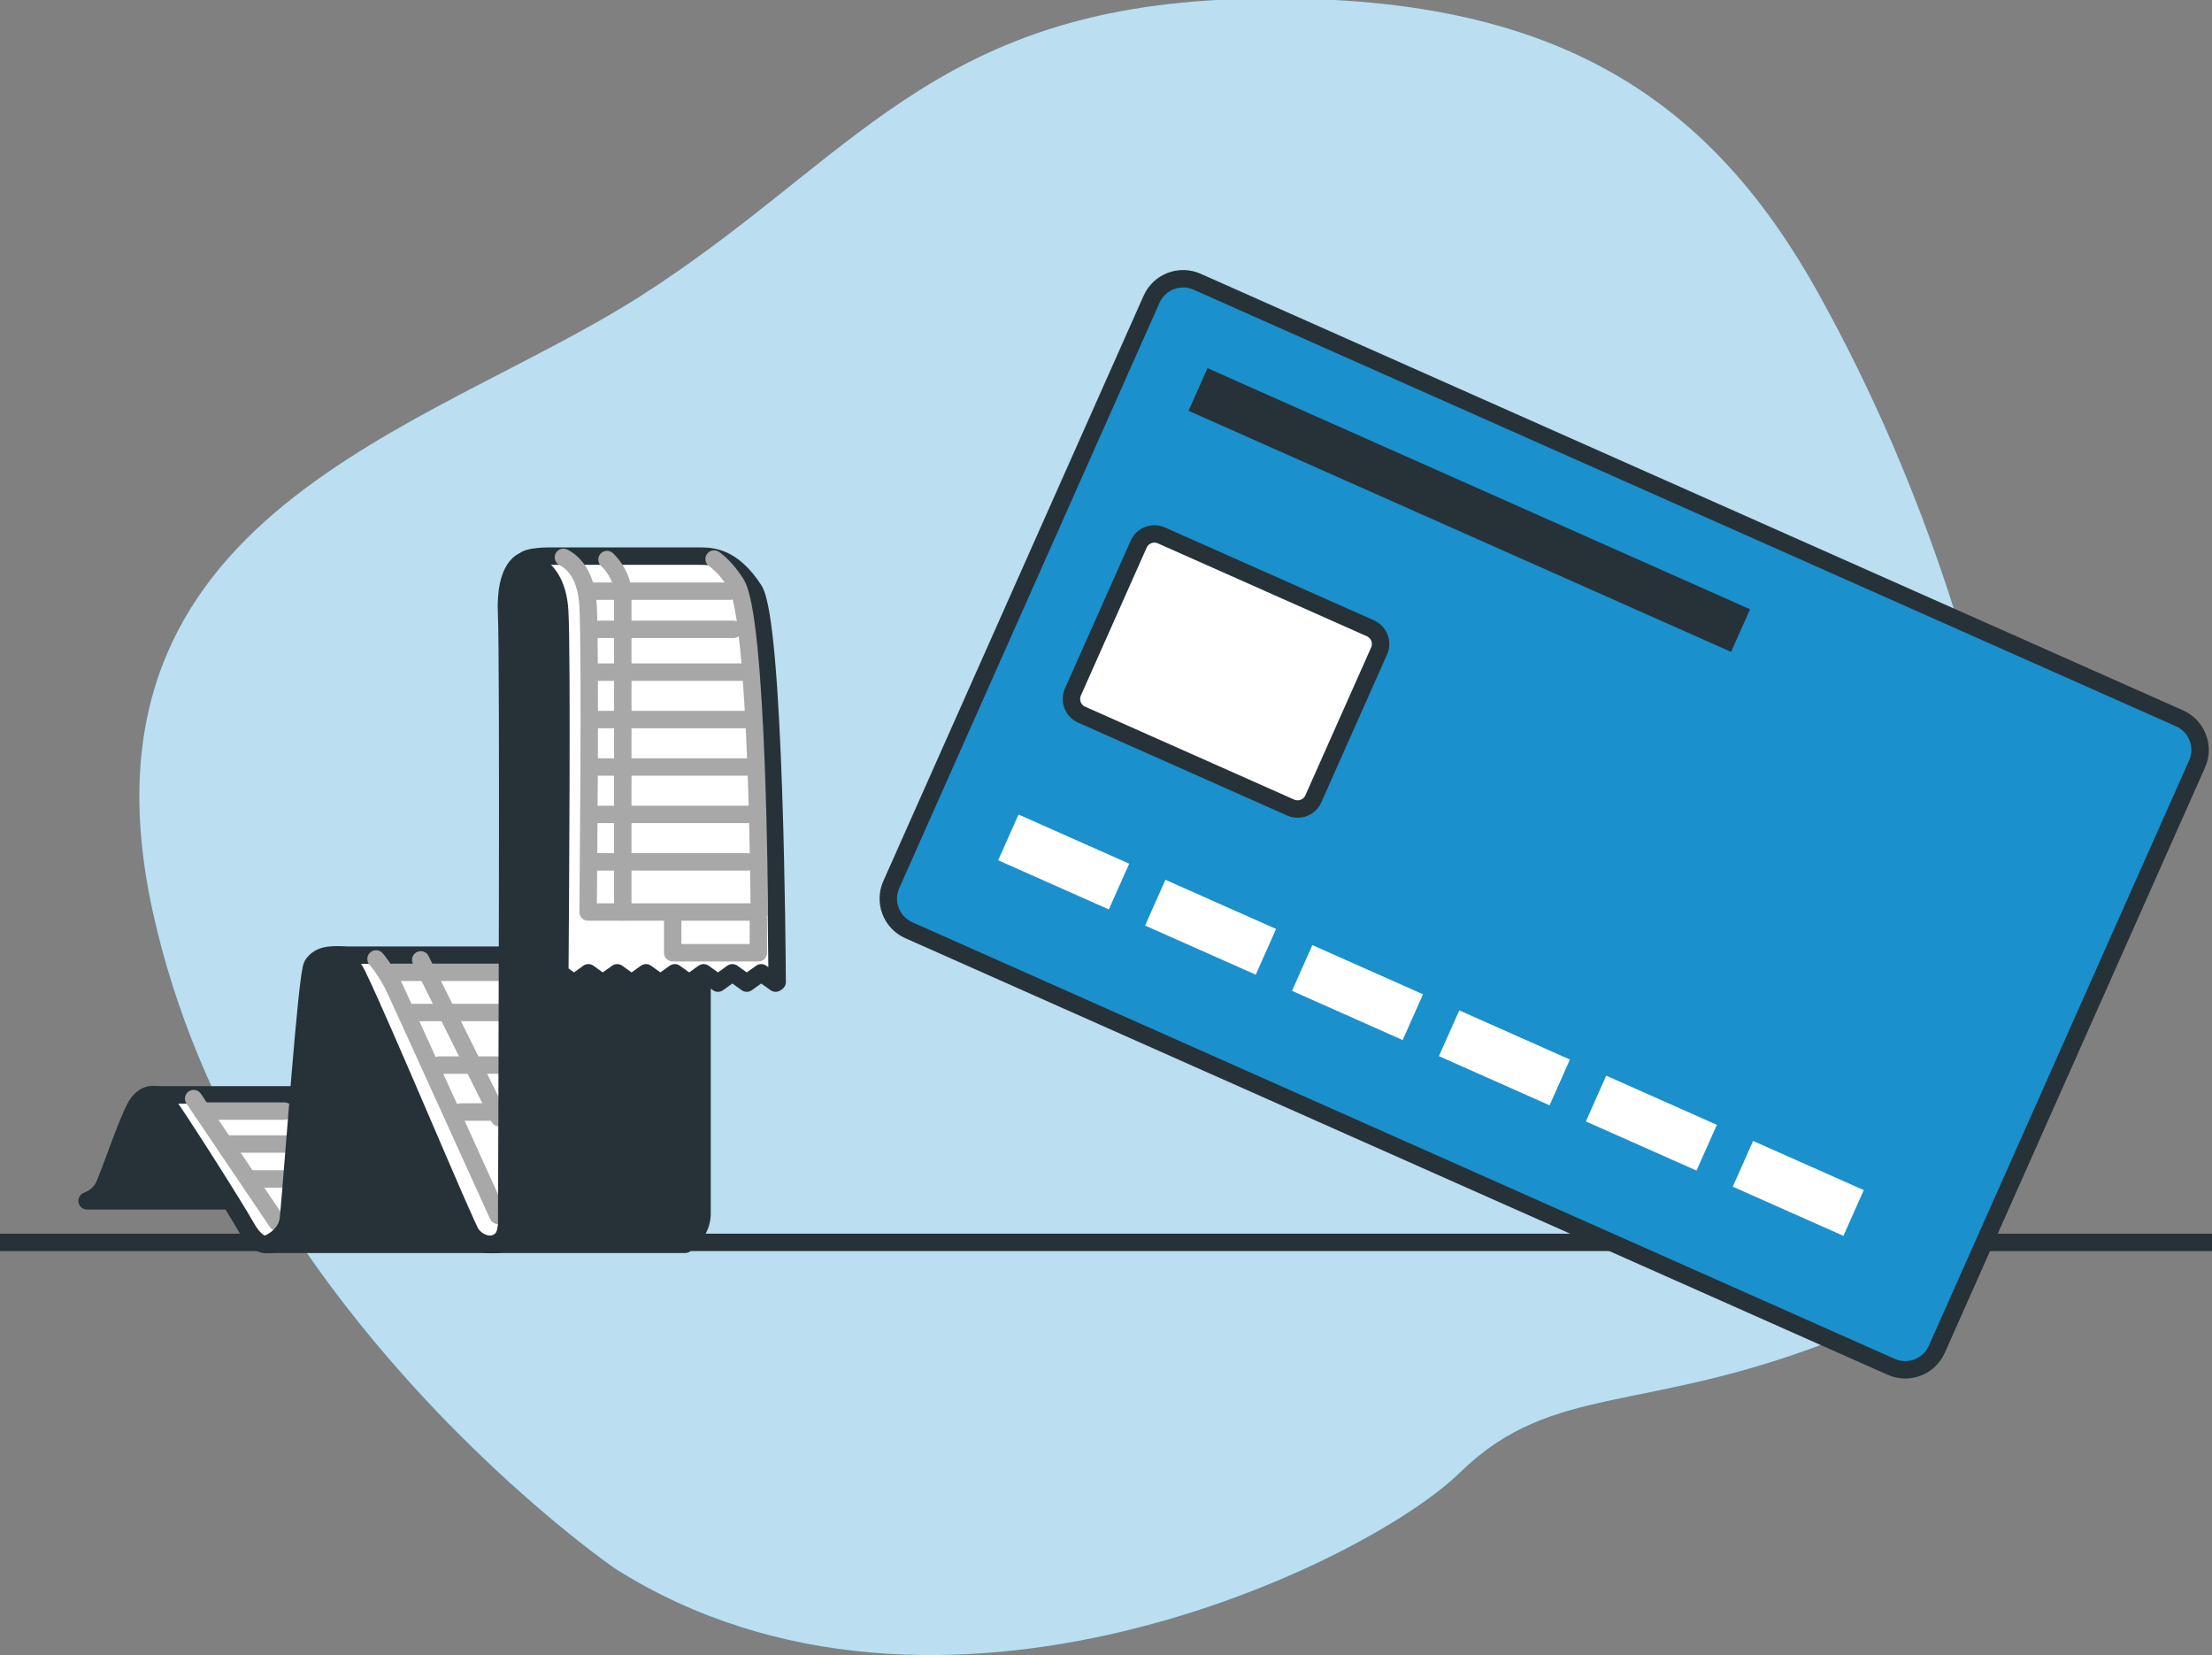 <svg width="127" height="95" viewBox="0 0 127 95" fill="none" xmlns="http://www.w3.org/2000/svg">
<rect x="0" y="0" width="127" height="95" fill="#808080" stroke="none"/>
<g clip-path="url(#clip0_404_961)">
<path d="M35.325 90.044C35.325 90.044 13.845 75.331 8.78 52.375C3.714 29.421 24.531 24.794 36.74 17.015C48.949 9.235 53.445 0.484 71.134 -0.055C88.827 -0.591 97.98 5.321 104.364 16.775C110.752 28.229 114.165 39.993 116.171 51.473C118.177 62.952 117.193 72.122 105.835 76.696C94.478 81.27 89.208 79.262 83.814 84.531C78.423 89.798 53.804 101.719 35.325 90.044Z" fill="#1A90CD"/>
<path opacity="0.7" d="M35.325 90.044C35.325 90.044 13.845 75.331 8.78 52.375C3.714 29.421 24.531 24.794 36.74 17.015C48.949 9.235 53.445 0.484 71.134 -0.055C88.827 -0.591 97.98 5.321 104.364 16.775C110.752 28.229 114.165 39.993 116.171 51.473C118.177 62.952 117.193 72.122 105.835 76.696C94.478 81.27 89.208 79.262 83.814 84.531C78.423 89.798 53.804 101.719 35.325 90.044Z" fill="white"/>
<path d="M0 71.312H127" stroke="#263238" stroke-miterlimit="10" stroke-linecap="round" stroke-linejoin="round"/>
<path d="M108.584 78.456L52.178 53.394C51.177 52.95 50.727 51.777 51.171 50.779L66.116 17.178C66.56 16.177 67.734 15.727 68.732 16.171L125.138 41.233C126.139 41.677 126.589 42.851 126.145 43.848L111.2 77.45C110.756 78.45 109.585 78.9 108.584 78.456Z" fill="#1A90CD" stroke="#263238" stroke-miterlimit="10" stroke-linecap="round" stroke-linejoin="round"/>
<path d="M64.832 49.575L58.478 46.753L57.31 49.379L63.663 52.201L64.832 49.575Z" fill="white"/>
<path d="M73.265 53.321L66.912 50.499L65.744 53.125L72.097 55.947L73.265 53.321Z" fill="white"/>
<path d="M81.701 57.071L75.348 54.249L74.18 56.875L80.533 59.698L81.701 57.071Z" fill="white"/>
<path d="M90.135 60.817L83.782 57.995L82.614 60.621L88.967 63.444L90.135 60.817Z" fill="white"/>
<path d="M98.572 64.565L92.219 61.742L91.051 64.369L97.404 67.191L98.572 64.565Z" fill="white"/>
<path d="M107.006 68.311L100.653 65.489L99.485 68.115L105.838 70.937L107.006 68.311Z" fill="white"/>
<path d="M74.102 46.353L62.102 41.022C61.604 40.801 61.38 40.218 61.601 39.72L65.377 31.232C65.597 30.735 66.181 30.512 66.679 30.732L78.679 36.063C79.177 36.283 79.401 36.867 79.18 37.365L75.404 45.853C75.184 46.35 74.6 46.574 74.102 46.353Z" fill="white" stroke="#263238" stroke-miterlimit="10"/>
<path d="M99.817 35.225L69.582 21.792L68.9 23.325L99.135 36.757L99.817 35.225Z" fill="#263238" stroke="#263238" stroke-miterlimit="10"/>
<path d="M8.913 62.846C8.913 62.846 8.442 62.682 7.941 63.289C7.441 63.894 6.234 67.623 5.912 68.183C5.587 68.743 5 68.927 5 68.927H13.681C13.681 68.927 10.385 63.474 10.003 63.17C9.619 62.866 8.913 62.846 8.913 62.846Z" fill="#263238" stroke="#263238" stroke-miterlimit="10" stroke-linecap="round" stroke-linejoin="round"/>
<path d="M15.314 71.426C15.314 71.426 14.771 71.584 14.125 70.419C13.478 69.255 9.786 63.459 9.476 63.149C9.208 62.881 8.981 62.84 8.916 62.846H17.802C17.802 62.846 17.712 68.579 17.271 69.791C16.83 71 16.589 71.405 15.314 71.426Z" fill="white" stroke="#263238" stroke-miterlimit="10" stroke-linecap="round" stroke-linejoin="round"/>
<path d="M11.118 63.06L15.904 70.145" stroke="#A8A8A8" stroke-miterlimit="10" stroke-linecap="round" stroke-linejoin="round"/>
<path d="M11.604 63.775H16.318" stroke="#A8A8A8" stroke-miterlimit="10" stroke-linecap="round" stroke-linejoin="round"/>
<path d="M12.99 65.666H16.628" stroke="#A8A8A8" stroke-miterlimit="10" stroke-linecap="round" stroke-linejoin="round"/>
<path d="M14.444 67.67H16.524" stroke="#A8A8A8" stroke-miterlimit="10" stroke-linecap="round" stroke-linejoin="round"/>
<path d="M19.152 54.825C19.152 54.825 18.33 54.748 17.933 55.394C17.612 55.924 16.837 67.081 16.563 69.931C16.503 70.568 16.026 71.131 15.311 71.423H28.03C28.03 71.423 21.381 55.873 21.036 55.504C20.231 54.649 19.152 54.825 19.152 54.825Z" fill="#263238" stroke="#263238" stroke-miterlimit="10" stroke-linecap="round" stroke-linejoin="round"/>
<path d="M28.324 71.423C28.405 71.441 27.579 71.533 27.07 70.845C26.727 70.384 21.98 58.959 20.502 55.93C20.022 54.947 19.152 54.825 19.152 54.825H29.844V70.404C29.847 70.404 29.573 71.521 28.324 71.423Z" fill="white" stroke="#263238" stroke-miterlimit="10" stroke-linecap="round" stroke-linejoin="round"/>
<path d="M21.59 55.042C21.59 55.042 22.213 55.757 22.698 56.8C23.184 57.842 28.593 69.761 28.593 69.761" stroke="#A8A8A8" stroke-miterlimit="10" stroke-linecap="round" stroke-linejoin="round"/>
<path d="M24.156 55.096L28.665 64.159" stroke="#A8A8A8" stroke-miterlimit="10" stroke-linecap="round" stroke-linejoin="round"/>
<path d="M22.561 55.811H28.596" stroke="#A8A8A8" stroke-miterlimit="10" stroke-linecap="round" stroke-linejoin="round"/>
<path d="M23.741 58.116H28.733" stroke="#A8A8A8" stroke-miterlimit="10" stroke-linecap="round" stroke-linejoin="round"/>
<path d="M25.196 61.136H28.805" stroke="#A8A8A8" stroke-miterlimit="10" stroke-linecap="round" stroke-linejoin="round"/>
<path d="M26.444 63.828H28.664" stroke="#A8A8A8" stroke-miterlimit="10" stroke-linecap="round" stroke-linejoin="round"/>
<path d="M30.124 32.181C30.124 32.181 28.947 32.416 29.087 35.284C29.213 37.884 29.111 65.624 29.09 70.193C29.09 70.241 29.087 70.285 29.084 70.333C29.04 70.86 28.882 71.301 28.229 71.423H27.901H39.333C39.956 70.964 40.307 70.324 40.307 69.651V32.857L30.124 32.181Z" fill="#263238" stroke="#263238" stroke-miterlimit="10" stroke-linecap="round" stroke-linejoin="round"/>
<path d="M32.136 35.091C32.276 37.581 32.166 52.576 32.142 55.846L32.956 56.43L33.781 55.838L34.606 56.43L35.435 55.838L36.26 56.43L37.089 55.838L37.917 56.43L38.743 55.838L39.568 56.43L40.397 55.838L41.222 56.43L42.047 55.838L42.876 56.43L43.704 55.838L44.533 56.43L44.619 56.368C44.61 54.771 44.488 35.695 43.284 33.849C42.027 31.922 40.849 31.922 40.143 31.922C39.437 31.922 31.43 31.922 31.43 31.922C31.43 31.922 30.279 31.937 30.125 32.181C30.125 32.181 31.981 32.294 32.136 35.091Z" fill="white" stroke="#263238" stroke-miterlimit="10" stroke-linecap="round" stroke-linejoin="round"/>
<path d="M32.348 31.99C32.905 32.273 33.665 32.985 33.763 34.76C33.921 37.601 33.763 52.35 33.763 52.35H43.594C43.594 52.35 43.517 35.454 42.259 33.497C41.824 32.821 41.401 32.377 40.999 32.089" stroke="#A8A8A8" stroke-miterlimit="10" stroke-linecap="round" stroke-linejoin="round"/>
<path d="M34.851 32.118C34.851 32.118 35.757 32.914 35.757 34.084C35.757 34.992 35.757 52.344 35.757 52.344" stroke="#A8A8A8" stroke-miterlimit="10" stroke-linecap="round" stroke-linejoin="round"/>
<path d="M38.623 52.38V54.688H43.541V52.758" stroke="#A8A8A8" stroke-miterlimit="10" stroke-linecap="round" stroke-linejoin="round"/>
<path d="M34.041 33.932H41.917" stroke="#A8A8A8" stroke-miterlimit="10" stroke-linecap="round" stroke-linejoin="round"/>
<path d="M34.231 36.124H42.107" stroke="#A8A8A8" stroke-miterlimit="10" stroke-linecap="round" stroke-linejoin="round"/>
<path d="M34.231 38.581H42.921" stroke="#A8A8A8" stroke-miterlimit="10" stroke-linecap="round" stroke-linejoin="round"/>
<path d="M34.231 41.303H42.921" stroke="#A8A8A8" stroke-miterlimit="10" stroke-linecap="round" stroke-linejoin="round"/>
<path d="M34.231 44.026H42.921" stroke="#A8A8A8" stroke-miterlimit="10" stroke-linecap="round" stroke-linejoin="round"/>
<path d="M34.231 46.748H42.921" stroke="#A8A8A8" stroke-miterlimit="10" stroke-linecap="round" stroke-linejoin="round"/>
<path d="M34.231 49.47H42.921" stroke="#A8A8A8" stroke-miterlimit="10" stroke-linecap="round" stroke-linejoin="round"/>
</g>
<defs>
<clipPath id="clip0_404_961">
<rect width="127" height="95" fill="white"/>
</clipPath>
</defs>
</svg>
